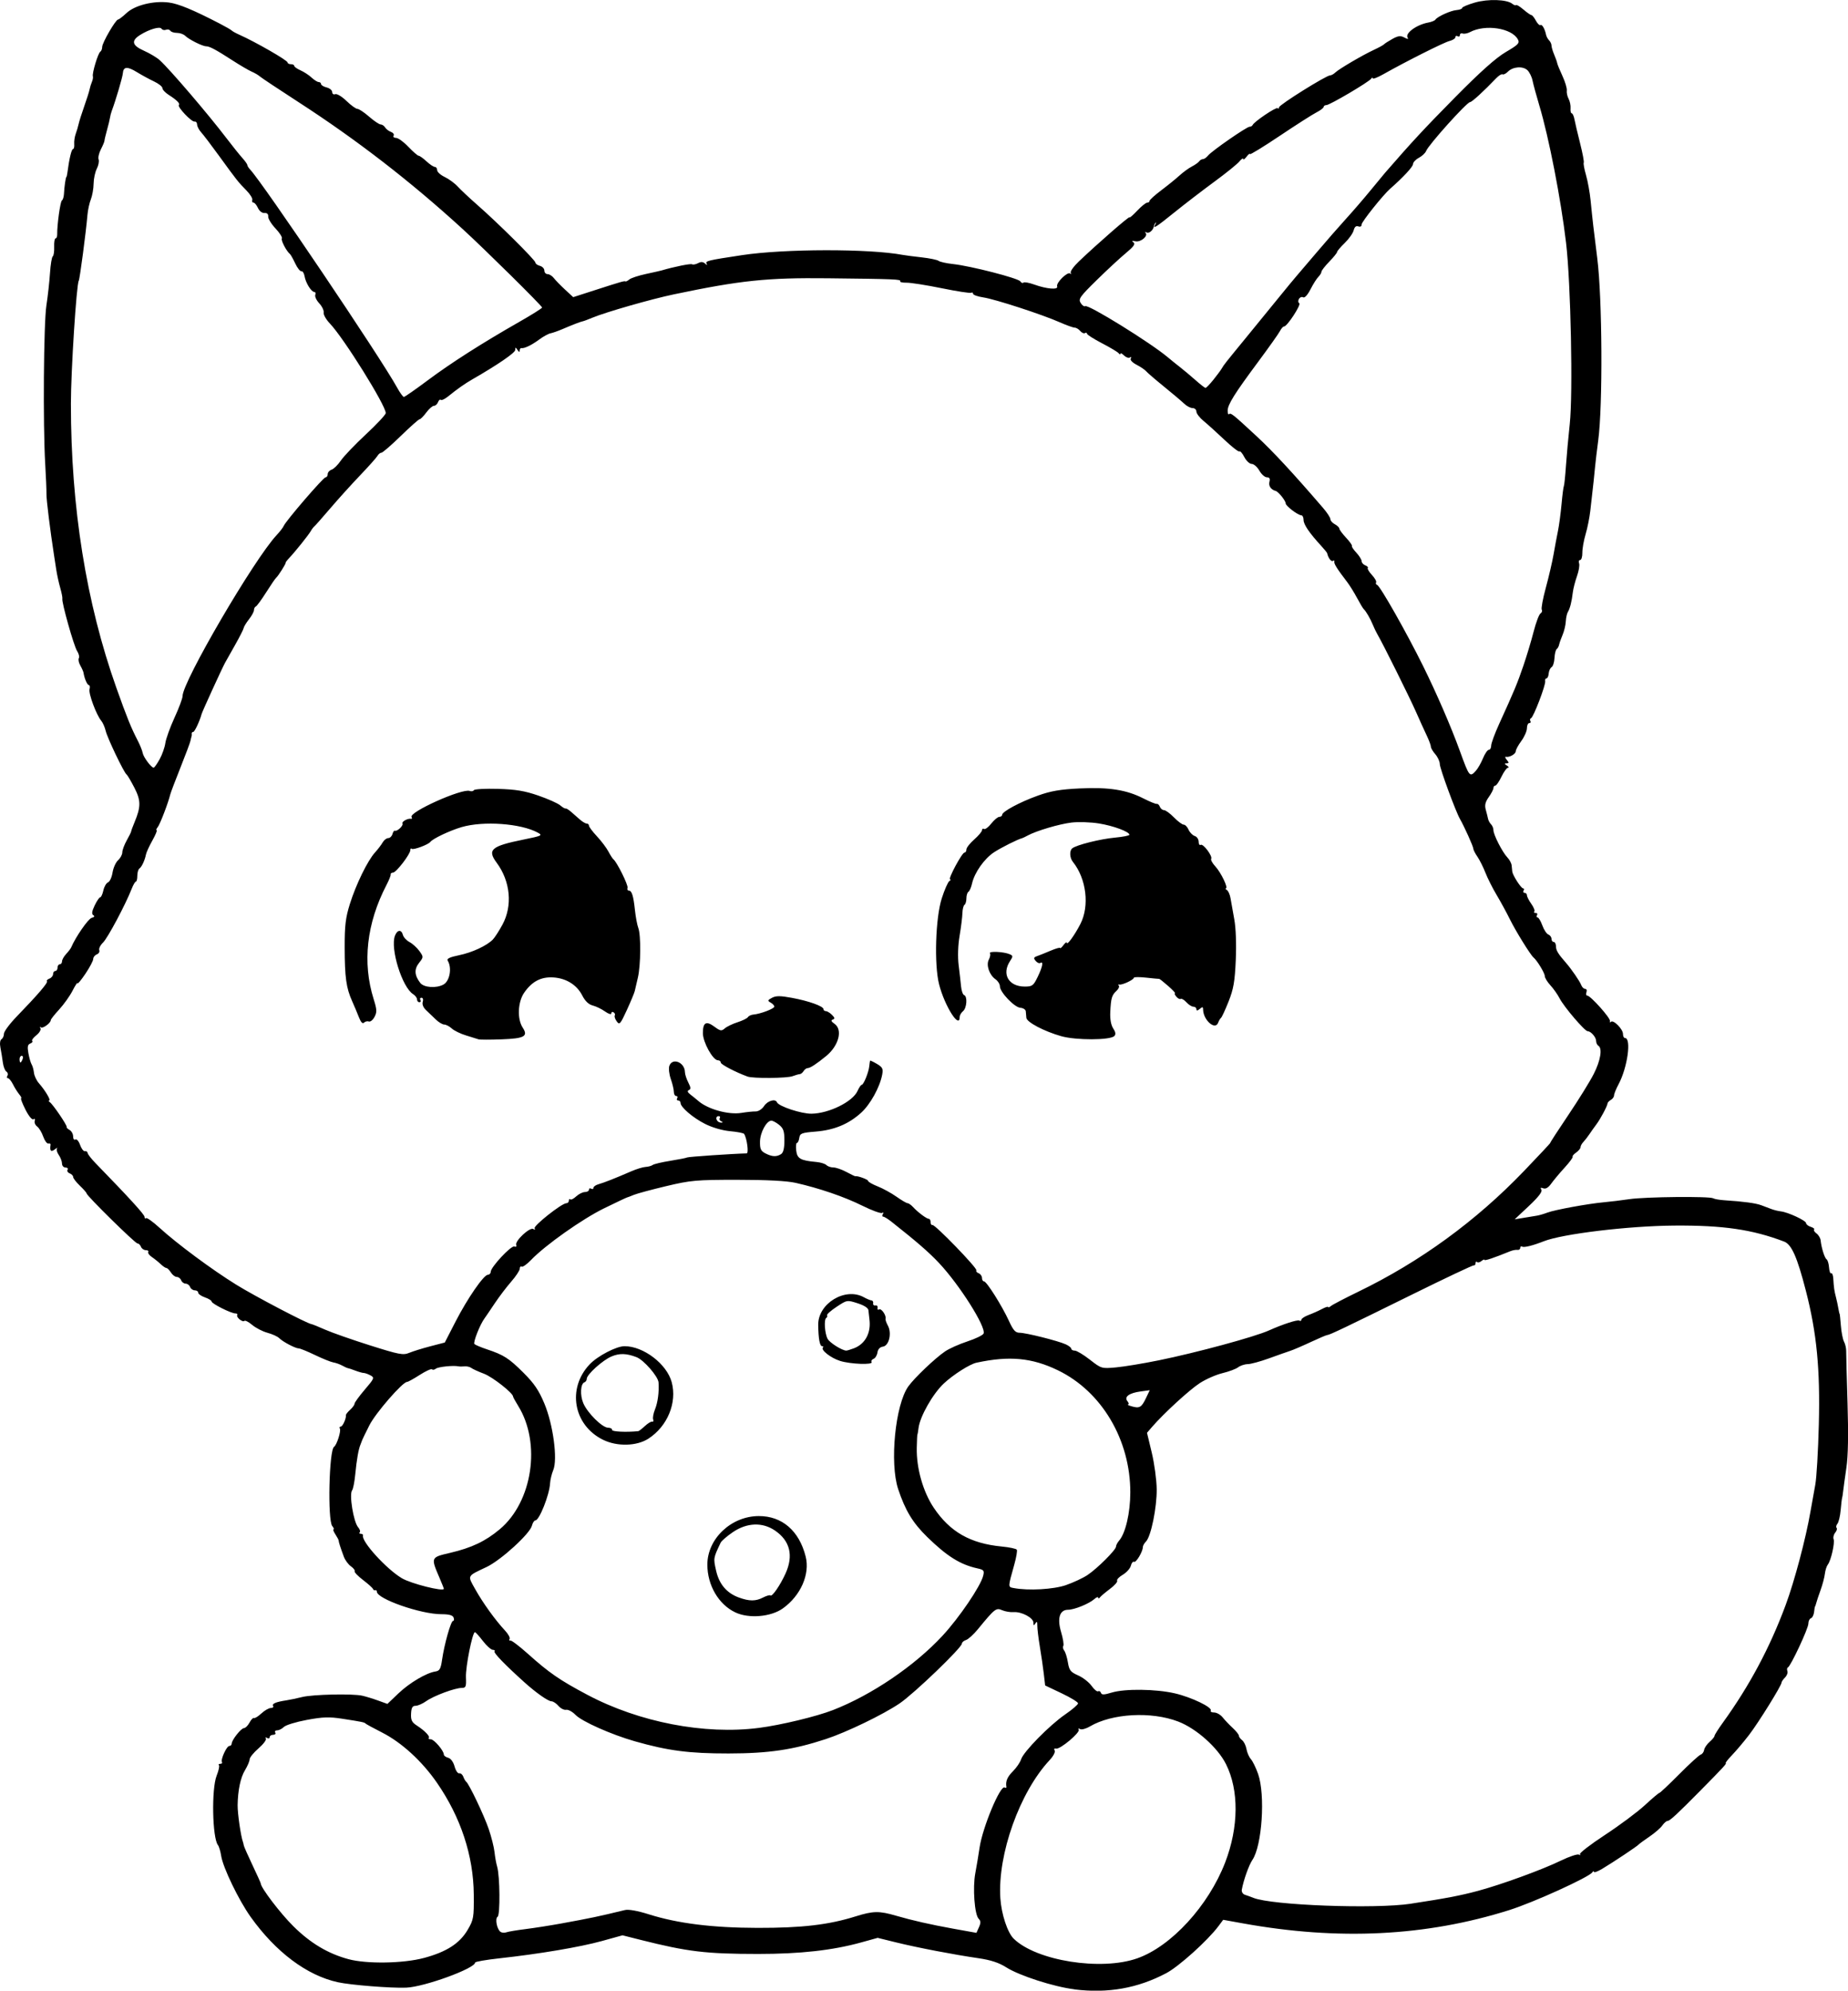 <?xml version="1.0" encoding="UTF-8" standalone="no"?>
<!-- Created with Inkscape (http://www.inkscape.org/) -->

<svg
   width="218.953mm"
   height="235.816mm"
   viewBox="0 0 218.953 235.816"
   version="1.1"
   id="svg5"
   xml:space="preserve"
   xmlns="http://www.w3.org/2000/svg"
   xmlns:svg="http://www.w3.org/2000/svg"><defs
     id="defs2" /><g
     id="layer1"
     transform="translate(39.83,-14.448)"><path
       style="fill:#000000;stroke-width:0.265"
       d="m 87.472,250.105 c -2.442,-0.299 -6.52,-1.612 -8.082,-2.603 -0.877,-0.556 -1.826,-0.867 -3.306,-1.083 -2.945,-0.429 -7.214,-1.249 -9.753,-1.874 l -2.173,-0.535 -1.935,0.536 c -3.41,0.945 -7.236,1.372 -12.265,1.369 -6.156,-0.004 -8.307,-0.261 -13.851,-1.657 l -2.182,-0.55 -2.448,0.678 c -2.583,0.715 -7.427,1.532 -12.172,2.052 -1.564,0.171 -2.844,0.396 -2.844,0.498 0,0.695 -6.02,2.888 -8.163,2.973 -1.791,0.071 -6.576,-0.309 -8.1,-0.643 -3.668,-0.804 -7.351,-3.563 -10.331,-7.738 -1.414,-1.982 -3.279,-5.845 -3.492,-7.233 -0.083,-0.539 -0.255,-1.113 -0.383,-1.277 -0.668,-0.855 -0.777,-6.665 -0.153,-8.223 0.237,-0.592 0.358,-1.15 0.269,-1.239 -0.089,-0.089 -0.016,-0.162 0.162,-0.162 0.178,0 0.268,-0.09 0.2,-0.201 -0.185,-0.299 0.553,-1.916 0.874,-1.916 0.153,0 0.277,-0.124 0.277,-0.275 0,-0.427 1.122,-1.841 1.46,-1.841 0.166,0 0.46,-0.294 0.652,-0.652 0.192,-0.359 0.429,-0.603 0.526,-0.543 0.097,0.06 0.491,-0.182 0.875,-0.538 0.384,-0.356 0.889,-0.647 1.122,-0.647 0.233,0 0.356,-0.11 0.272,-0.246 -0.164,-0.266 0.335,-0.476 1.579,-0.663 0.435,-0.066 1.267,-0.24 1.849,-0.388 1.246,-0.316 6.002,-0.422 7.144,-0.159 0.437,0.101 1.283,0.36 1.882,0.577 l 1.088,0.394 1.293,-1.234 c 1.321,-1.26 3.314,-2.442 4.394,-2.607 0.501,-0.076 0.635,-0.311 0.788,-1.381 0.264,-1.842 1.046,-4.612 1.301,-4.612 0.119,0 0.148,-0.179 0.065,-0.397 -0.107,-0.278 -0.541,-0.397 -1.452,-0.397 -2.444,0 -7.64,-1.817 -7.64,-2.671 0,-0.132 -0.089,-0.21 -0.198,-0.173 -0.109,0.036 -0.225,-0.028 -0.257,-0.142 -0.032,-0.115 -0.561,-0.591 -1.174,-1.059 -0.614,-0.468 -1.063,-0.938 -1,-1.043 0.064,-0.106 -0.136,-0.369 -0.443,-0.584 -0.307,-0.215 -0.683,-0.724 -0.835,-1.13 -0.389,-1.039 -0.625,-1.774 -0.62,-1.929 0.002,-0.073 -0.171,-0.4 -0.386,-0.728 -0.215,-0.327 -0.313,-0.595 -0.219,-0.595 0.094,0 0.026,-0.174 -0.15,-0.387 -0.568,-0.685 -0.383,-8.989 0.21,-9.385 0.327,-0.218 0.859,-1.89 0.689,-2.165 -0.08,-0.129 -0.033,-0.234 0.105,-0.234 0.227,0 0.659,-0.954 0.615,-1.358 -0.01,-0.092 0.215,-0.378 0.501,-0.636 0.285,-0.258 0.519,-0.581 0.519,-0.717 0,-0.136 0.543,-0.883 1.207,-1.661 1.145,-1.34 1.18,-1.428 0.679,-1.696 -0.291,-0.156 -0.648,-0.283 -0.793,-0.283 -0.146,0 -0.6,-0.127 -1.01,-0.283 -0.41,-0.156 -0.804,-0.287 -0.877,-0.291 -0.073,-0.004 -0.37,-0.139 -0.661,-0.299 -0.291,-0.16 -0.767,-0.33 -1.058,-0.377 -0.291,-0.047 -1.266,-0.44 -2.166,-0.873 -0.9,-0.433 -1.769,-0.787 -1.931,-0.787 -0.398,0 -1.877,-0.778 -2.318,-1.218 -0.196,-0.196 -0.821,-0.481 -1.39,-0.634 -0.569,-0.153 -1.38,-0.57 -1.803,-0.926 -0.423,-0.356 -0.842,-0.574 -0.932,-0.484 -0.209,0.209 -1.002,-0.44 -0.846,-0.692 0.065,-0.105 -0.037,-0.191 -0.225,-0.191 -0.502,0 -2.809,-1.157 -2.809,-1.409 0,-0.118 -0.357,-0.34 -0.794,-0.492 -0.437,-0.152 -0.794,-0.402 -0.794,-0.555 0,-0.153 -0.182,-0.278 -0.405,-0.278 -0.223,0 -0.474,-0.179 -0.557,-0.397 -0.084,-0.218 -0.322,-0.397 -0.529,-0.397 -0.207,0 -0.445,-0.179 -0.529,-0.397 -0.084,-0.218 -0.317,-0.397 -0.519,-0.397 -0.201,0 -0.515,-0.238 -0.697,-0.529 -0.182,-0.291 -0.421,-0.529 -0.531,-0.529 -0.111,0 -0.419,-0.208 -0.686,-0.463 -0.267,-0.255 -0.737,-0.634 -1.044,-0.842 -0.307,-0.208 -0.498,-0.476 -0.425,-0.595 0.073,-0.119 -0.056,-0.216 -0.287,-0.216 -0.231,0 -0.489,-0.179 -0.573,-0.397 -0.084,-0.218 -0.271,-0.397 -0.416,-0.397 -0.272,0 -6.03,-5.664 -6.03,-5.931 0,-0.082 -0.357,-0.491 -0.794,-0.908 -0.437,-0.417 -0.794,-0.882 -0.794,-1.032 0,-0.151 -0.186,-0.345 -0.414,-0.433 -0.228,-0.087 -0.34,-0.279 -0.249,-0.425 0.091,-0.147 -0.021,-0.266 -0.248,-0.266 -0.227,0 -0.412,-0.212 -0.412,-0.47 0,-0.259 -0.174,-0.719 -0.388,-1.024 -0.213,-0.304 -0.302,-0.654 -0.198,-0.778 0.104,-0.123 -0.019,-0.065 -0.274,0.13 -0.456,0.349 -0.611,0.17 -0.494,-0.57 0.017,-0.109 -0.102,-0.169 -0.265,-0.132 -0.163,0.036 -0.436,-0.334 -0.607,-0.823 -0.171,-0.489 -0.494,-1.025 -0.719,-1.191 -0.225,-0.166 -0.353,-0.467 -0.285,-0.669 0.072,-0.213 0.005,-0.294 -0.159,-0.193 -0.163,0.101 -0.564,-0.386 -0.949,-1.154 -0.367,-0.731 -0.594,-1.328 -0.505,-1.328 0.089,0 -0.01,-0.208 -0.221,-0.463 -0.211,-0.255 -0.547,-0.79 -0.747,-1.191 -0.2,-0.4 -0.47,-0.728 -0.6,-0.728 -0.13,0 -0.154,-0.132 -0.054,-0.294 0.1,-0.162 0.044,-0.379 -0.124,-0.483 -0.168,-0.104 -0.358,-0.597 -0.422,-1.095 -0.064,-0.498 -0.191,-1.279 -0.282,-1.734 -0.099,-0.493 -0.049,-0.901 0.123,-1.008 0.16,-0.099 0.29,-0.393 0.29,-0.653 0,-0.261 0.685,-1.181 1.521,-2.045 2.502,-2.584 3.73,-4.016 3.576,-4.17 -0.08,-0.08 0.05,-0.221 0.289,-0.312 0.239,-0.092 0.435,-0.333 0.435,-0.535 0,-0.203 0.119,-0.369 0.265,-0.369 0.146,0 0.265,-0.179 0.265,-0.397 0,-0.218 0.119,-0.397 0.265,-0.397 0.146,0 0.265,-0.156 0.265,-0.347 0,-0.191 0.22,-0.583 0.489,-0.872 0.269,-0.289 0.537,-0.639 0.595,-0.777 0.516,-1.224 2.019,-3.395 2.423,-3.501 0.327,-0.086 0.399,-0.198 0.203,-0.319 -0.218,-0.135 -0.174,-0.456 0.159,-1.154 0.254,-0.532 0.549,-0.967 0.656,-0.967 0.107,0 0.275,-0.365 0.373,-0.812 0.098,-0.446 0.346,-0.876 0.552,-0.955 0.205,-0.079 0.447,-0.601 0.536,-1.161 0.089,-0.56 0.386,-1.22 0.66,-1.467 0.274,-0.248 0.497,-0.666 0.497,-0.93 0,-0.264 0.237,-0.901 0.526,-1.416 0.289,-0.515 0.526,-0.995 0.526,-1.068 2.2e-4,-0.072 0.176,-0.551 0.39,-1.063 0.775,-1.856 0.772,-2.593 -0.017,-4.122 -0.405,-0.785 -0.821,-1.487 -0.925,-1.56 -0.31,-0.22 -2.264,-4.303 -2.468,-5.158 -0.104,-0.437 -0.339,-0.972 -0.521,-1.191 -0.586,-0.7 -1.527,-3.226 -1.393,-3.738 0.071,-0.272 0.035,-0.495 -0.08,-0.495 -0.189,0 -0.531,-0.788 -0.631,-1.455 -0.022,-0.146 -0.193,-0.535 -0.381,-0.865 -0.188,-0.33 -0.266,-0.723 -0.174,-0.872 0.092,-0.149 -0.004,-0.533 -0.212,-0.854 -0.38,-0.585 -1.843,-5.776 -1.742,-6.186 0.029,-0.12 -0.083,-0.694 -0.249,-1.276 -0.166,-0.582 -0.376,-1.535 -0.466,-2.117 -0.09,-0.582 -0.21,-1.356 -0.266,-1.72 -0.464,-2.988 -0.914,-6.622 -0.901,-7.276 0.009,-0.437 -0.058,-2.044 -0.148,-3.572 -0.276,-4.66 -0.186,-16.661 0.141,-18.785 0.168,-1.091 0.359,-2.813 0.425,-3.826 0.066,-1.013 0.212,-1.906 0.327,-1.984 0.114,-0.078 0.19,-0.589 0.168,-1.135 -0.022,-0.546 0.052,-0.992 0.164,-0.992 0.112,0 0.199,-0.208 0.194,-0.463 -0.021,-1.124 0.365,-3.908 0.559,-4.031 0.118,-0.075 0.228,-0.433 0.245,-0.797 0.038,-0.802 0.207,-1.984 0.284,-1.984 0.031,0 0.087,-0.238 0.124,-0.529 0.207,-1.601 0.487,-2.778 0.66,-2.778 0.108,0 0.175,-0.268 0.147,-0.595 -0.027,-0.327 0.05,-0.866 0.173,-1.198 0.122,-0.331 0.281,-0.867 0.352,-1.191 0.071,-0.324 0.371,-1.269 0.666,-2.102 0.295,-0.832 0.577,-1.725 0.628,-1.984 0.051,-0.259 0.175,-0.662 0.277,-0.895 0.102,-0.233 0.153,-0.531 0.113,-0.661 -0.108,-0.354 0.612,-2.743 0.876,-2.906 0.126,-0.078 0.228,-0.337 0.228,-0.576 0,-0.486 1.598,-3.238 1.88,-3.238 0.099,0 0.555,-0.35 1.013,-0.777 0.991,-0.926 3.233,-1.477 5.029,-1.236 1.133,0.152 2.867,0.872 5.969,2.477 0.728,0.377 1.382,0.754 1.455,0.838 0.073,0.084 0.489,0.314 0.926,0.509 1.935,0.867 5.689,3.026 5.689,3.271 0,0.115 0.179,0.209 0.397,0.209 0.218,0 0.397,0.09 0.397,0.2 0,0.11 0.335,0.348 0.744,0.529 0.409,0.181 1,0.567 1.312,0.858 0.312,0.291 0.692,0.529 0.843,0.529 0.152,0 0.276,0.106 0.276,0.236 0,0.13 0.298,0.311 0.661,0.402 0.364,0.091 0.661,0.339 0.661,0.55 0,0.215 0.158,0.323 0.36,0.245 0.198,-0.076 0.795,0.285 1.328,0.802 0.532,0.517 1.116,0.94 1.297,0.94 0.181,0 0.804,0.414 1.384,0.921 0.58,0.507 1.198,0.923 1.373,0.926 0.175,0.003 0.413,0.163 0.529,0.356 0.116,0.193 0.427,0.43 0.691,0.527 0.264,0.097 0.406,0.297 0.315,0.443 -0.091,0.147 0.039,0.266 0.289,0.266 0.249,0 0.906,0.476 1.46,1.058 0.554,0.582 1.102,1.058 1.219,1.058 0.116,0 0.533,0.298 0.925,0.661 0.392,0.364 0.838,0.661 0.989,0.661 0.152,0 0.276,0.173 0.276,0.384 0,0.211 0.404,0.576 0.897,0.81 0.493,0.234 1.189,0.746 1.546,1.137 0.357,0.391 1.398,1.366 2.312,2.167 2.435,2.13 6.887,6.549 6.887,6.835 0,0.136 0.238,0.309 0.529,0.385 0.291,0.076 0.529,0.328 0.529,0.56 0,0.232 0.172,0.422 0.382,0.422 0.21,0 0.542,0.208 0.737,0.463 0.195,0.255 0.792,0.869 1.327,1.364 l 0.972,0.901 2.723,-0.878 c 3.042,-0.98 3.352,-1.068 3.479,-0.984 0.049,0.032 0.256,-0.077 0.46,-0.243 0.204,-0.166 1.086,-0.455 1.959,-0.642 0.873,-0.187 1.707,-0.375 1.852,-0.418 1.474,-0.437 3.443,-0.834 3.613,-0.729 0.117,0.072 0.435,0.012 0.707,-0.133 0.346,-0.185 0.597,-0.169 0.838,0.054 0.226,0.209 0.286,0.215 0.175,0.017 -0.186,-0.332 0.102,-0.402 4.192,-1.021 5.039,-0.763 15.068,-0.778 19.05,-0.029 0.291,0.055 1.303,0.186 2.249,0.292 0.946,0.106 1.844,0.292 1.995,0.414 0.151,0.122 0.925,0.292 1.72,0.379 2.103,0.229 7.737,1.679 7.966,2.051 0.108,0.175 0.273,0.241 0.367,0.147 0.094,-0.094 0.666,0.008 1.271,0.226 1.494,0.538 2.888,0.651 2.723,0.219 -0.159,-0.415 1.245,-1.794 1.548,-1.52 0.122,0.111 0.15,0.075 0.062,-0.08 -0.088,-0.155 0.339,-0.759 0.95,-1.342 2.187,-2.088 6.005,-5.416 6.005,-5.234 0,0.102 0.409,-0.248 0.908,-0.777 0.5,-0.53 1.035,-0.963 1.191,-0.963 0.155,0 0.282,-0.095 0.282,-0.21 0,-0.116 0.625,-0.681 1.389,-1.256 0.764,-0.575 1.74,-1.366 2.168,-1.757 0.429,-0.391 1.083,-0.868 1.455,-1.059 0.372,-0.191 0.761,-0.467 0.865,-0.612 0.104,-0.146 0.307,-0.265 0.452,-0.265 0.145,0 0.417,-0.19 0.605,-0.422 0.447,-0.551 4.576,-3.414 4.924,-3.414 0.148,0 0.308,-0.091 0.357,-0.203 0.173,-0.397 2.792,-2.164 2.96,-1.996 0.094,0.094 0.171,0.047 0.171,-0.104 0,-0.287 5.591,-3.782 6.05,-3.782 0.144,0 0.419,-0.151 0.612,-0.336 0.448,-0.43 3.208,-2.05 4.583,-2.69 0.582,-0.271 1.118,-0.564 1.191,-0.652 0.073,-0.088 0.517,-0.373 0.987,-0.634 0.685,-0.381 0.967,-0.415 1.421,-0.172 0.4,0.214 0.513,0.217 0.385,0.01 -0.32,-0.518 1.075,-1.533 2.45,-1.782 0.384,-0.07 0.761,-0.222 0.837,-0.338 0.24,-0.368 1.813,-1.081 2.51,-1.139 0.369,-0.031 0.67,-0.145 0.67,-0.255 0,-0.11 0.675,-0.396 1.499,-0.635 1.559,-0.453 3.808,-0.38 4.44,0.145 0.18,0.149 0.381,0.218 0.446,0.152 0.066,-0.066 0.46,0.174 0.877,0.531 0.417,0.358 0.838,0.651 0.936,0.651 0.098,0 0.336,0.294 0.528,0.652 0.192,0.359 0.438,0.598 0.546,0.531 0.195,-0.12 0.527,0.458 0.671,1.167 0.041,0.201 0.201,0.493 0.357,0.648 0.156,0.156 0.283,0.43 0.283,0.61 0,0.18 0.142,0.662 0.316,1.072 0.174,0.41 0.335,0.864 0.357,1.009 0.022,0.146 0.304,0.833 0.625,1.528 0.321,0.695 0.553,1.469 0.515,1.72 -0.038,0.251 0.058,0.694 0.213,0.985 0.155,0.291 0.259,0.797 0.231,1.124 -0.029,0.327 0.034,0.595 0.139,0.595 0.105,0 0.252,0.327 0.327,0.728 0.075,0.4 0.376,1.678 0.67,2.839 0.293,1.161 0.486,2.188 0.428,2.282 -0.058,0.094 0.062,0.751 0.267,1.461 0.205,0.709 0.45,2.063 0.545,3.009 0.254,2.548 0.336,3.256 0.789,6.849 0.6,4.761 0.666,17.443 0.113,21.593 -0.155,1.164 -0.325,2.593 -0.378,3.175 -0.09,1 -0.162,1.667 -0.56,5.159 -0.091,0.8 -0.342,2.051 -0.559,2.778 -0.216,0.728 -0.388,1.71 -0.382,2.183 0.006,0.473 -0.112,0.86 -0.263,0.86 -0.151,0 -0.206,0.176 -0.124,0.392 0.083,0.216 -0.03,0.9 -0.25,1.521 -0.221,0.621 -0.442,1.486 -0.493,1.923 -0.126,1.08 -0.338,1.921 -0.584,2.316 -0.113,0.181 -0.224,0.687 -0.247,1.123 -0.023,0.437 -0.193,1.151 -0.379,1.587 -0.186,0.437 -0.371,0.96 -0.412,1.164 -0.041,0.204 -0.171,0.442 -0.29,0.529 -0.119,0.087 -0.235,0.562 -0.259,1.055 -0.024,0.493 -0.178,0.98 -0.344,1.082 -0.166,0.102 -0.32,0.443 -0.344,0.758 -0.024,0.314 -0.142,0.572 -0.263,0.572 -0.121,0 -0.189,0.149 -0.152,0.331 0.088,0.424 -1.383,4.271 -1.678,4.388 -0.123,0.049 -0.155,0.198 -0.073,0.331 0.082,0.133 0.024,0.242 -0.131,0.242 -0.154,0 -0.28,0.275 -0.28,0.61 0,0.336 -0.298,1.014 -0.661,1.507 -0.364,0.493 -0.661,1.039 -0.661,1.214 0,0.333 -0.754,0.763 -1.169,0.665 -0.134,-0.031 -0.089,0.128 0.099,0.355 0.281,0.339 0.277,0.413 -0.021,0.416 -0.285,0.003 -0.278,0.059 0.034,0.261 0.218,0.141 0.278,0.26 0.132,0.264 -0.146,0.004 -0.492,0.482 -0.77,1.062 -0.278,0.58 -0.606,1.055 -0.728,1.055 -0.122,0 -0.222,0.13 -0.222,0.29 0,0.159 -0.25,0.641 -0.555,1.069 -0.412,0.579 -0.504,0.964 -0.355,1.496 0.11,0.394 0.232,0.881 0.272,1.082 0.04,0.201 0.2,0.493 0.355,0.648 0.156,0.156 0.283,0.467 0.282,0.693 -0.001,0.537 1.064,2.618 1.654,3.234 0.255,0.266 0.481,0.691 0.503,0.946 0.022,0.255 0.056,0.582 0.074,0.728 0.058,0.454 1.046,1.984 1.281,1.984 0.123,0 0.15,0.119 0.06,0.265 -0.09,0.146 -0.037,0.265 0.117,0.265 0.154,0 0.28,0.13 0.28,0.29 0,0.159 0.235,0.619 0.521,1.022 0.287,0.403 0.445,0.808 0.353,0.901 -0.093,0.093 -0.023,0.169 0.156,0.169 0.178,0 0.251,0.119 0.161,0.265 -0.09,0.146 -0.061,0.265 0.064,0.265 0.125,0 0.381,0.424 0.568,0.943 0.188,0.519 0.509,1.008 0.715,1.087 0.205,0.079 0.373,0.309 0.373,0.512 0,0.203 0.119,0.369 0.265,0.369 0.146,0 0.265,0.237 0.265,0.526 0,0.466 0.258,0.889 1.191,1.951 0.624,0.71 1.64,2.189 1.797,2.616 0.094,0.255 0.306,0.463 0.472,0.463 0.166,0 0.233,0.179 0.149,0.397 -0.084,0.218 -0.042,0.397 0.093,0.397 0.388,0 2.79,2.689 2.692,3.015 -0.049,0.161 0.002,0.202 0.113,0.092 0.287,-0.287 1.431,0.862 1.431,1.438 0,0.266 0.106,0.483 0.235,0.483 0.786,0 0.302,3.498 -0.758,5.476 -0.294,0.549 -0.535,1.143 -0.535,1.32 0,0.177 -0.17,0.417 -0.378,0.533 -0.208,0.116 -0.384,0.302 -0.392,0.413 -0.02,0.305 -0.838,1.842 -1.318,2.48 -0.234,0.311 -0.604,0.831 -0.822,1.157 -0.218,0.326 -0.546,0.748 -0.728,0.938 -0.182,0.19 -0.331,0.466 -0.331,0.614 0,0.148 -0.237,0.435 -0.527,0.638 -0.29,0.203 -0.473,0.424 -0.407,0.49 0.066,0.066 -0.363,0.649 -0.954,1.295 -0.591,0.646 -1.305,1.499 -1.587,1.895 -0.34,0.478 -0.657,0.664 -0.943,0.554 -0.304,-0.117 -0.369,-0.066 -0.222,0.172 0.139,0.225 -0.353,0.864 -1.478,1.92 l -1.687,1.582 1.058,-0.174 c 0.582,-0.096 1.296,-0.214 1.587,-0.262 0.291,-0.049 0.841,-0.21 1.223,-0.358 0.839,-0.327 4.886,-1.067 6.715,-1.229 0.728,-0.064 2.086,-0.23 3.018,-0.368 1.879,-0.279 9.51,-0.355 9.924,-0.099 0.145,0.089 0.745,0.194 1.333,0.232 2.265,0.147 3.686,0.339 4.35,0.585 0.379,0.141 0.928,0.347 1.219,0.459 0.291,0.112 0.793,0.234 1.115,0.273 0.869,0.104 2.986,1.092 2.986,1.393 0,0.144 0.247,0.34 0.549,0.436 0.302,0.096 0.482,0.241 0.401,0.322 -0.082,0.082 0.047,0.291 0.286,0.466 0.239,0.175 0.458,0.544 0.487,0.82 0.094,0.894 0.469,2.086 0.706,2.242 0.127,0.084 0.257,0.519 0.29,0.966 0.033,0.448 0.148,0.759 0.258,0.692 0.109,-0.067 0.219,0.212 0.244,0.621 0.066,1.08 0.12,1.459 0.314,2.198 0.095,0.364 0.223,0.959 0.284,1.323 0.061,0.364 0.129,0.661 0.152,0.661 0.022,0 0.09,0.631 0.15,1.403 0.06,0.772 0.229,1.626 0.375,1.898 0.146,0.272 0.26,0.772 0.254,1.11 -0.006,0.338 0.066,3.115 0.16,6.171 0.116,3.747 0.07,6.245 -0.14,7.673 -0.171,1.164 -0.343,2.414 -0.382,2.778 -0.039,0.364 -0.095,0.721 -0.125,0.794 -0.03,0.073 -0.105,0.712 -0.168,1.421 -0.063,0.709 -0.235,1.434 -0.382,1.612 -0.147,0.178 -0.192,0.398 -0.1,0.49 0.092,0.092 0.018,0.348 -0.164,0.568 -0.183,0.22 -0.268,0.566 -0.19,0.769 0.167,0.435 -0.31,2.534 -0.685,3.014 -0.144,0.184 -0.301,0.677 -0.35,1.096 -0.049,0.419 -0.277,1.281 -0.507,1.915 -0.23,0.634 -0.463,1.331 -0.517,1.55 -0.054,0.218 -0.118,0.397 -0.141,0.397 -0.023,0 -0.074,0.292 -0.112,0.648 -0.038,0.356 -0.207,0.694 -0.375,0.75 -0.168,0.056 -0.305,0.346 -0.305,0.645 0,0.567 -2.092,5.04 -2.425,5.185 -0.105,0.046 -0.132,0.239 -0.059,0.429 0.073,0.19 -0.053,0.531 -0.279,0.758 -0.227,0.227 -0.412,0.497 -0.412,0.601 0,0.349 -2.718,4.728 -3.847,6.199 -0.615,0.8 -1.518,1.872 -2.008,2.381 -0.49,0.509 -0.831,0.944 -0.759,0.966 0.138,0.042 -0.27,0.484 -2.975,3.225 -2.779,2.815 -3.643,3.615 -3.906,3.615 -0.139,0 -0.424,0.246 -0.635,0.546 -0.21,0.3 -0.897,0.895 -1.526,1.322 -0.629,0.427 -1.204,0.848 -1.277,0.935 -0.168,0.201 -2.992,2.083 -4.299,2.865 -0.546,0.326 -0.994,0.495 -0.996,0.374 -0.002,-0.121 -0.091,-0.096 -0.198,0.057 -0.415,0.591 -6.962,3.564 -9.852,4.474 -9.865,3.105 -20.207,3.618 -31.557,1.565 l -2.321,-0.42 -0.564,0.756 c -1.261,1.691 -4.684,4.774 -6.175,5.562 -3.39,1.792 -6.901,2.414 -10.874,1.928 z m 7.439,-3.669 c 4.026,-1.415 8.443,-6.232 10.419,-11.361 1.61,-4.179 1.646,-8.558 0.098,-11.644 -0.989,-1.971 -3.516,-4.224 -5.661,-5.046 -3.193,-1.224 -7.846,-0.967 -10.467,0.58 -0.469,0.277 -0.995,0.416 -1.167,0.309 -0.178,-0.11 -0.245,-0.082 -0.154,0.066 0.207,0.335 -2.205,2.36 -2.681,2.251 -0.216,-0.05 -0.285,0.04 -0.173,0.222 0.106,0.171 -0.155,0.672 -0.594,1.142 -3.544,3.789 -6.175,11.157 -5.839,16.35 0.123,1.897 0.847,4.09 1.589,4.81 2.698,2.618 10.338,3.83 14.631,2.321 z m -84.498,-0.048 c 2.673,-0.721 4.218,-1.717 5.165,-3.327 0.707,-1.204 0.749,-1.445 0.726,-4.188 -0.039,-4.6 -1.542,-9.155 -4.369,-13.245 -1.766,-2.554 -4.174,-4.758 -6.489,-5.938 -0.999,-0.509 -1.877,-0.986 -1.949,-1.058 -0.163,-0.163 -0.358,-0.204 -2.743,-0.575 -1.573,-0.245 -2.319,-0.221 -4.226,0.133 -1.274,0.236 -2.498,0.611 -2.719,0.833 -0.222,0.222 -0.58,0.403 -0.797,0.403 -0.216,0 -0.32,0.119 -0.23,0.265 0.09,0.146 -0.022,0.265 -0.249,0.265 -0.227,0 -0.412,0.126 -0.412,0.28 0,0.154 -0.137,0.195 -0.305,0.091 -0.172,-0.106 -0.234,-0.074 -0.142,0.075 0.09,0.145 -0.306,0.67 -0.879,1.165 -0.573,0.496 -1.045,1.08 -1.049,1.298 -0.004,0.218 -0.254,0.802 -0.556,1.297 -0.521,0.855 -0.841,2.379 -0.865,4.127 -0.014,0.983 0.382,3.712 0.633,4.366 0.028,0.073 0.071,0.251 0.095,0.397 0.024,0.146 0.487,1.196 1.028,2.334 0.541,1.138 0.984,2.118 0.984,2.178 0,0.497 2.305,3.525 3.854,5.062 2.019,2.004 4.113,3.256 6.537,3.909 2.166,0.583 6.516,0.512 8.961,-0.148 z m 12.001,-3.415 c 1.019,-0.126 2.924,-0.424 4.233,-0.663 3.578,-0.653 4.423,-0.831 7.569,-1.596 0.427,-0.104 1.5,0.088 2.816,0.504 3.438,1.086 7.55,1.599 12.899,1.609 5.257,0.01 8.413,-0.36 11.611,-1.361 2.086,-0.653 2.787,-0.665 4.793,-0.08 1.897,0.553 4.159,1.066 6.747,1.531 l 2.778,0.499 0.299,-0.668 c 0.23,-0.514 0.221,-0.746 -0.038,-1.005 -0.484,-0.484 -0.72,-3.675 -0.397,-5.382 0.151,-0.8 0.38,-2.17 0.508,-3.043 0.353,-2.398 2.458,-7.44 2.973,-7.121 0.133,0.082 0.224,0.051 0.203,-0.069 -0.115,-0.662 0.104,-1.183 0.783,-1.862 0.417,-0.417 0.849,-1.051 0.961,-1.409 0.279,-0.896 3.38,-4.05 5.226,-5.316 0.837,-0.574 1.521,-1.164 1.521,-1.311 0,-0.147 -0.877,-0.684 -1.949,-1.193 l -1.949,-0.925 -0.16,-1.377 c -0.088,-0.757 -0.299,-2.21 -0.47,-3.229 -0.17,-1.019 -0.304,-2.138 -0.298,-2.488 0.008,-0.471 -0.05,-0.539 -0.224,-0.265 -0.19,0.3 -0.236,0.284 -0.239,-0.085 -0.005,-0.573 -1.404,-1.317 -2.34,-1.244 -0.389,0.03 -1.004,-0.073 -1.368,-0.229 -0.719,-0.308 -0.861,-0.197 -2.888,2.275 -0.497,0.606 -1.122,1.171 -1.389,1.256 -0.267,0.085 -0.485,0.273 -0.485,0.418 0,0.486 -5.667,5.931 -7.383,7.094 -1.971,1.335 -6.284,3.418 -8.756,4.229 -3.862,1.266 -6.766,1.695 -11.509,1.7 -4.657,0.005 -7.175,-0.323 -11.113,-1.446 -2.773,-0.791 -6.263,-2.344 -7.017,-3.123 -0.367,-0.379 -0.867,-0.651 -1.112,-0.604 -0.245,0.047 -0.656,-0.16 -0.913,-0.46 -0.257,-0.3 -0.628,-0.546 -0.823,-0.546 -0.392,0 -1.814,-0.997 -3.197,-2.24 -2.311,-2.078 -3.707,-3.523 -3.554,-3.676 0.093,-0.093 -7e-5,-0.174 -0.206,-0.181 -0.206,-0.007 -0.732,-0.477 -1.169,-1.046 -0.437,-0.569 -0.861,-1.039 -0.944,-1.046 -0.295,-0.024 -1.122,4.113 -1.069,5.346 0.048,1.113 -0.008,1.257 -0.494,1.257 -0.812,0 -3.321,0.933 -4.209,1.566 -0.426,0.303 -0.994,0.552 -1.262,0.552 -0.373,7.9e-4 -0.5,0.221 -0.536,0.932 -0.038,0.746 0.092,1.022 0.657,1.388 0.971,0.63 1.626,1.308 1.441,1.493 -0.085,0.085 0.022,0.154 0.237,0.154 0.392,0 1.549,1.352 1.549,1.811 0,0.134 0.231,0.305 0.514,0.379 0.305,0.08 0.612,0.495 0.756,1.023 0.133,0.489 0.381,0.858 0.552,0.82 0.171,-0.038 0.387,0.141 0.482,0.397 0.095,0.256 0.25,0.525 0.345,0.598 0.344,0.263 2.112,3.976 2.67,5.607 0.314,0.918 0.622,2.145 0.685,2.727 0.063,0.582 0.202,1.356 0.311,1.72 0.33,1.109 0.373,5.745 0.056,5.941 -0.334,0.206 -0.079,1.504 0.352,1.795 0.159,0.108 0.469,0.129 0.687,0.047 0.218,-0.082 1.23,-0.251 2.249,-0.377 z m 104.927,-3.013 c 4.131,-0.628 5.821,-0.951 7.918,-1.511 2.761,-0.738 7.634,-2.514 9.833,-3.584 1.014,-0.493 1.984,-0.816 2.157,-0.717 0.172,0.099 0.224,0.081 0.115,-0.039 -0.109,-0.12 1.222,-1.15 2.958,-2.288 1.736,-1.138 3.865,-2.725 4.732,-3.527 0.867,-0.802 1.643,-1.459 1.725,-1.459 0.082,0 1.138,-0.995 2.346,-2.211 1.208,-1.216 2.352,-2.26 2.542,-2.32 0.19,-0.06 0.375,-0.311 0.411,-0.557 0.036,-0.246 0.327,-0.675 0.647,-0.952 0.32,-0.277 0.581,-0.595 0.581,-0.706 0,-0.111 0.44,-0.811 0.979,-1.556 3.168,-4.384 5.588,-8.915 7.455,-13.959 1.051,-2.84 2.395,-7.904 2.938,-11.075 0.162,-0.946 0.419,-2.375 0.57,-3.175 0.152,-0.8 0.34,-4.015 0.419,-7.144 0.166,-6.558 -0.248,-10.827 -1.535,-15.825 -1.029,-3.996 -1.691,-5.491 -2.58,-5.829 -3.782,-1.435 -7.227,-1.936 -13.008,-1.894 -5.44,0.04 -13.243,0.979 -15.478,1.863 -1.272,0.503 -2.327,0.765 -2.544,0.631 -0.129,-0.08 -0.234,-0.013 -0.234,0.147 0,0.16 -0.149,0.268 -0.331,0.238 -0.182,-0.029 -0.569,0.044 -0.86,0.163 -1.925,0.785 -3.043,1.161 -3.043,1.022 0,-0.088 -0.16,-0.028 -0.355,0.134 -0.195,0.162 -0.433,0.216 -0.529,0.121 -0.096,-0.096 -0.174,-0.035 -0.174,0.135 0,0.17 -0.089,0.284 -0.198,0.254 -0.109,-0.03 -3.354,1.503 -7.21,3.406 -7.919,3.908 -9.893,4.851 -10.157,4.851 -0.101,0 -0.983,0.374 -1.959,0.831 -0.976,0.457 -2.073,0.927 -2.436,1.045 -0.364,0.118 -1.495,0.518 -2.514,0.888 -1.019,0.37 -2.15,0.678 -2.514,0.683 -0.364,0.005 -0.88,0.175 -1.146,0.377 -0.267,0.202 -1.1,0.513 -1.852,0.692 -0.752,0.179 -1.963,0.711 -2.69,1.183 -1.235,0.801 -4.282,3.597 -5.651,5.185 l -0.601,0.697 0.563,2.346 c 0.31,1.29 0.574,3.239 0.586,4.33 0.025,2.176 -0.677,5.61 -1.269,6.202 -0.206,0.206 -0.375,0.508 -0.375,0.672 0,0.529 -0.81,1.879 -1.041,1.736 -0.124,-0.076 -0.292,0.129 -0.375,0.457 -0.082,0.328 -0.514,0.811 -0.959,1.074 -0.445,0.263 -0.745,0.581 -0.667,0.708 0.078,0.126 -0.307,0.564 -0.855,0.973 -0.548,0.409 -1.085,0.863 -1.192,1.009 -0.107,0.146 -0.196,0.158 -0.198,0.027 -0.002,-0.132 -0.212,-0.054 -0.467,0.172 -0.615,0.547 -2.366,1.258 -3.096,1.258 -1.003,0 -1.319,1.002 -0.833,2.637 0.228,0.768 0.347,1.507 0.264,1.641 -0.083,0.134 -0.035,0.387 0.107,0.563 0.142,0.176 0.338,0.805 0.435,1.4 0.154,0.936 0.317,1.142 1.214,1.538 0.57,0.251 1.286,0.808 1.592,1.238 0.306,0.429 0.656,0.719 0.778,0.643 0.122,-0.075 0.27,0.008 0.329,0.185 0.083,0.25 0.369,0.243 1.279,-0.034 1.564,-0.475 5.24,-0.429 7.496,0.096 1.952,0.454 4.467,1.664 4.235,2.038 -0.077,0.125 0.106,0.227 0.407,0.227 0.301,0 0.755,0.261 1.008,0.58 0.253,0.319 0.788,0.881 1.188,1.25 0.4,0.368 0.728,0.779 0.728,0.912 0,0.133 0.173,0.375 0.386,0.536 0.212,0.162 0.445,0.636 0.518,1.054 0.073,0.418 0.307,0.954 0.521,1.191 0.214,0.237 0.599,1.026 0.854,1.753 0.871,2.479 0.473,8.501 -0.674,10.186 -0.414,0.609 -1.045,2.379 -1.253,3.514 -0.049,0.27 0.111,0.535 0.376,0.619 0.254,0.081 0.701,0.244 0.992,0.361 2.201,0.886 14.425,1.34 18.673,0.694 z M 50.087,219.138 c 2.615,-0.339 6.821,-1.352 8.779,-2.115 4.587,-1.787 9.672,-5.238 12.978,-8.808 1.979,-2.137 4.5,-5.851 4.811,-7.087 0.157,-0.626 0.086,-0.72 -0.676,-0.887 -2.038,-0.448 -3.607,-1.429 -5.958,-3.725 -1.699,-1.66 -2.595,-3.136 -3.435,-5.665 -1.027,-3.09 -0.346,-9.995 1.201,-12.166 0.718,-1.008 3.169,-3.342 4.36,-4.151 0.49,-0.333 1.687,-0.867 2.659,-1.186 0.972,-0.319 1.828,-0.738 1.902,-0.931 0.3,-0.782 -2.848,-5.76 -5.278,-8.347 -1.21,-1.287 -2.601,-2.495 -5.647,-4.903 -0.414,-0.327 -0.853,-0.595 -0.976,-0.595 -0.123,0 -0.138,-0.137 -0.034,-0.305 0.11,-0.178 0.073,-0.234 -0.089,-0.134 -0.153,0.094 -1.213,-0.293 -2.356,-0.86 -2.134,-1.059 -5.098,-2.074 -7.899,-2.704 -1.042,-0.234 -3.406,-0.357 -6.879,-0.359 -4.895,-0.002 -5.528,0.054 -8.444,0.748 -1.734,0.412 -3.46,0.878 -3.836,1.035 -0.376,0.157 -0.744,0.297 -0.817,0.311 -0.073,0.014 -1.289,0.59 -2.702,1.28 -2.584,1.261 -6.974,4.363 -8.651,6.112 -0.496,0.517 -1.002,0.879 -1.124,0.803 -0.122,-0.076 -0.223,0.031 -0.223,0.238 0,0.206 -0.457,0.898 -1.015,1.537 -0.558,0.639 -1.451,1.817 -1.983,2.617 -0.533,0.8 -1.058,1.574 -1.168,1.72 -0.541,0.718 -1.394,2.878 -1.207,3.055 0.117,0.11 0.788,0.393 1.491,0.627 1.994,0.666 2.593,1.051 4.333,2.785 1.256,1.252 1.814,2.078 2.468,3.647 1.04,2.498 1.585,6.597 1.047,7.877 -0.184,0.437 -0.354,1.151 -0.379,1.587 -0.077,1.353 -1.275,4.366 -1.736,4.366 -0.139,0 -0.323,0.281 -0.41,0.624 -0.241,0.96 -3.673,4.09 -5.366,4.894 -2.369,1.125 -2.286,0.962 -1.349,2.641 0.898,1.609 2.394,3.685 3.524,4.89 0.385,0.41 0.63,0.86 0.544,0.999 -0.086,0.139 -0.048,0.22 0.085,0.18 0.133,-0.04 1.064,0.665 2.07,1.566 2.531,2.268 3.769,3.122 7.053,4.865 6.137,3.257 13.906,4.756 20.332,3.923 z m -2.802,-13.686 c -1.977,-0.939 -3.307,-3.214 -3.307,-5.657 0,-3.068 2.825,-5.739 6.085,-5.752 2.765,-0.011 4.793,1.738 5.564,4.798 0.526,2.089 -0.591,4.627 -2.699,6.137 -1.42,1.017 -4.037,1.237 -5.642,0.474 z m 3.287,-1.758 c 0.411,-0.212 0.809,-0.325 0.884,-0.249 0.191,0.191 1.159,-1.216 1.781,-2.586 0.97,-2.138 0.541,-3.885 -1.253,-5.105 -1.482,-1.007 -3.318,-0.937 -4.979,0.191 -0.697,0.473 -1.351,1.038 -1.454,1.257 -0.872,1.843 -0.869,1.825 -0.539,3.298 0.362,1.616 1.257,2.669 2.717,3.199 1.229,0.445 1.977,0.444 2.844,-0.004 z m -18.969,-18.694 c -3.503,-1.734 -4.267,-6.087 -1.568,-8.931 0.941,-0.992 3.152,-2.144 4.123,-2.148 2.242,-0.009 5.014,2.102 5.596,4.263 0.654,2.427 -0.499,5.224 -2.756,6.687 -1.392,0.902 -3.719,0.958 -5.394,0.129 z m 4.189,-1.013 c 0.082,-0.008 0.437,-0.283 0.789,-0.61 0.352,-0.327 0.743,-0.562 0.868,-0.521 0.126,0.041 0.173,-0.078 0.106,-0.265 -0.068,-0.186 0.03,-0.715 0.216,-1.175 0.336,-0.829 0.498,-2.052 0.424,-3.198 -0.046,-0.713 -1.755,-2.674 -2.615,-3.001 -1.196,-0.455 -2.004,-0.478 -2.949,-0.084 -1.05,0.437 -2.941,2.144 -2.941,2.653 0,0.177 -0.122,0.362 -0.27,0.411 -0.468,0.156 -0.548,1.499 -0.147,2.46 0.486,1.164 2.253,2.918 2.94,2.918 0.286,0 0.5,0.119 0.476,0.265 -0.035,0.208 1.693,0.29 3.103,0.147 z m 23.902,-8.327 c -1.09,-0.341 -2.312,-1.299 -2.024,-1.587 0.085,-0.085 0.041,-0.154 -0.097,-0.154 -0.276,0 -0.437,-0.881 -0.461,-2.516 -0.037,-2.537 3.199,-4.504 5.402,-3.284 0.355,0.197 0.764,0.367 0.91,0.379 0.146,0.012 0.235,0.165 0.198,0.34 -0.036,0.175 0.083,0.289 0.265,0.253 0.182,-0.036 0.298,0.091 0.258,0.284 -0.04,0.193 0.043,0.279 0.185,0.191 0.262,-0.162 0.87,0.719 0.761,1.101 -0.033,0.115 0.09,0.479 0.272,0.808 0.492,0.887 0.144,2.392 -0.577,2.495 -0.361,0.051 -0.6,0.304 -0.655,0.693 -0.048,0.336 -0.255,0.676 -0.462,0.755 -0.206,0.079 -0.309,0.25 -0.228,0.381 0.218,0.353 -2.5,0.253 -3.748,-0.138 z m 1.641,-1.487 c 1.346,-0.512 2.052,-1.823 1.845,-3.429 -0.047,-0.364 -0.1,-0.852 -0.119,-1.086 -0.021,-0.261 -0.515,-0.578 -1.283,-0.823 -1.243,-0.397 -1.255,-0.395 -2.49,0.422 -0.682,0.451 -1.19,0.903 -1.128,1.003 0.062,0.1 0.019,0.24 -0.096,0.311 -0.289,0.179 -0.182,1.84 0.16,2.478 0.247,0.461 1.695,1.375 2.206,1.392 0.1,0.003 0.506,-0.118 0.904,-0.269 z m -48.578,28.486 c 0,-0.054 -0.224,-0.62 -0.497,-1.257 -1.064,-2.479 -1.073,-2.459 1.232,-2.998 2.557,-0.599 4.189,-1.374 5.889,-2.797 3.881,-3.25 4.922,-10.189 2.189,-14.606 -0.336,-0.543 -0.611,-1.045 -0.611,-1.115 0,-0.411 -2.435,-2.323 -3.44,-2.701 -0.655,-0.246 -1.332,-0.555 -1.506,-0.686 -0.173,-0.131 -0.53,-0.216 -0.794,-0.189 -0.263,0.027 -0.598,0.025 -0.743,-0.006 -0.606,-0.129 -2.403,0.061 -2.67,0.282 -0.159,0.131 -0.363,0.164 -0.453,0.074 -0.09,-0.09 -0.745,0.208 -1.454,0.664 -0.709,0.455 -1.385,0.828 -1.501,0.828 -0.528,0 -3.729,3.684 -4.462,5.135 -0.448,0.887 -0.83,1.672 -0.849,1.745 -0.019,0.073 -0.11,0.311 -0.202,0.529 -0.243,0.575 -0.452,1.762 -0.628,3.572 -0.085,0.873 -0.25,1.709 -0.367,1.858 -0.371,0.473 0.162,3.75 0.712,4.381 0.201,0.23 0.286,0.498 0.188,0.595 -0.097,0.097 -0.038,0.177 0.132,0.177 0.17,0 0.283,0.089 0.252,0.198 -0.202,0.706 2.766,3.969 4.609,5.067 1.077,0.642 4.973,1.622 4.973,1.251 z m 73.711,-0.439 c 0.859,-0.296 1.998,-0.826 2.53,-1.178 1.168,-0.773 3.399,-2.996 3.399,-3.386 0,-0.154 0.163,-0.468 0.363,-0.698 0.764,-0.88 1.326,-3.293 1.33,-5.709 0.008,-6.236 -3.386,-11.964 -8.577,-14.474 -3.083,-1.491 -5.754,-1.739 -9.652,-0.899 -0.793,0.171 -2.749,1.416 -3.866,2.461 -1.309,1.225 -2.836,3.919 -2.998,5.29 -0.048,0.408 -0.107,0.743 -0.131,0.743 -0.024,0 -0.059,0.714 -0.077,1.587 -0.052,2.408 0.744,5.212 2.014,7.103 1.92,2.857 4.328,4.231 8.043,4.589 0.914,0.088 1.723,0.258 1.796,0.378 0.074,0.119 -0.059,0.906 -0.294,1.747 -0.766,2.734 -0.764,2.665 -0.082,2.795 1.747,0.332 4.711,0.166 6.203,-0.347 z m 9.47,-22.133 0.454,-0.951 -1.082,0.145 c -1.359,0.182 -1.984,0.644 -1.561,1.154 0.165,0.199 0.196,0.374 0.069,0.388 -0.127,0.015 0.067,0.114 0.431,0.22 0.924,0.271 1.171,0.131 1.69,-0.956 z m 1.485,-4.483 c 4.531,-0.923 11.393,-2.784 13.097,-3.551 1.613,-0.726 3.377,-1.299 3.591,-1.167 0.135,0.083 0.245,0.04 0.245,-0.097 0,-0.136 0.387,-0.392 0.86,-0.568 0.473,-0.176 1.187,-0.495 1.587,-0.709 0.4,-0.214 0.728,-0.317 0.728,-0.231 0,0.087 0.149,0.031 0.331,-0.123 0.182,-0.154 1.64,-0.915 3.241,-1.691 7.316,-3.546 13.926,-8.359 19.617,-14.284 1.767,-1.84 3.174,-3.345 3.126,-3.345 -0.048,0 0.913,-1.483 2.135,-3.296 1.222,-1.813 2.584,-4.012 3.025,-4.887 0.804,-1.593 1.035,-3.019 0.539,-3.326 -0.146,-0.09 -0.265,-0.344 -0.265,-0.564 0,-0.442 -0.618,-1.156 -1,-1.156 -0.344,0 -2.801,-2.873 -3.325,-3.888 -0.24,-0.465 -0.735,-1.167 -1.099,-1.56 -0.364,-0.393 -0.662,-0.887 -0.662,-1.098 0,-0.344 -0.914,-1.849 -1.328,-2.185 -0.353,-0.288 -2.111,-3.124 -2.788,-4.498 -0.394,-0.8 -1.107,-2.11 -1.585,-2.91 -0.478,-0.8 -1.077,-1.991 -1.332,-2.646 -0.255,-0.655 -0.682,-1.507 -0.949,-1.893 -0.267,-0.386 -0.485,-0.818 -0.485,-0.96 0,-0.243 -1.075,-2.63 -1.575,-3.497 -0.517,-0.897 -2.394,-6.003 -2.394,-6.513 0,-0.302 -0.238,-0.824 -0.529,-1.16 -0.291,-0.336 -0.529,-0.741 -0.528,-0.9 5.3e-4,-0.16 -0.227,-0.766 -0.504,-1.349 -0.278,-0.582 -0.844,-1.829 -1.258,-2.77 -0.736,-1.675 -3.924,-8.088 -4.542,-9.136 -0.171,-0.291 -0.43,-0.827 -0.576,-1.191 -0.277,-0.694 -0.821,-1.628 -1.079,-1.852 -0.084,-0.073 -0.439,-0.668 -0.79,-1.323 -0.351,-0.655 -0.878,-1.503 -1.171,-1.885 -1.183,-1.542 -1.588,-2.185 -1.518,-2.413 0.04,-0.132 -0.037,-0.172 -0.171,-0.089 -0.202,0.125 -0.567,-0.364 -0.677,-0.905 -0.015,-0.073 -0.323,-0.454 -0.684,-0.847 -1.422,-1.547 -2.113,-2.557 -2.113,-3.092 0,-0.307 -0.124,-0.559 -0.275,-0.559 -0.384,0 -1.841,-1.106 -1.841,-1.397 0,-0.323 -0.861,-1.399 -1.191,-1.487 -0.566,-0.152 -0.866,-0.597 -0.736,-1.094 0.095,-0.362 0.003,-0.519 -0.304,-0.519 -0.242,0 -0.643,-0.356 -0.891,-0.792 -0.248,-0.436 -0.656,-0.793 -0.907,-0.794 -0.251,-7.94e-4 -0.647,-0.37 -0.879,-0.82 -0.233,-0.45 -0.494,-0.748 -0.58,-0.662 -0.086,0.086 -0.881,-0.53 -1.766,-1.369 -0.885,-0.839 -1.997,-1.843 -2.47,-2.232 -0.473,-0.388 -0.86,-0.892 -0.86,-1.12 0,-0.228 -0.204,-0.414 -0.454,-0.414 -0.25,0 -0.696,-0.234 -0.992,-0.52 -0.296,-0.286 -1.372,-1.196 -2.391,-2.022 -1.019,-0.826 -1.971,-1.646 -2.117,-1.821 -0.146,-0.175 -0.655,-0.521 -1.133,-0.768 -0.508,-0.263 -0.793,-0.571 -0.687,-0.743 0.105,-0.17 0.062,-0.22 -0.102,-0.119 -0.156,0.097 -0.472,-0.013 -0.702,-0.243 -0.23,-0.23 -0.42,-0.32 -0.422,-0.201 -0.002,0.12 -0.091,0.098 -0.198,-0.047 -0.107,-0.146 -0.998,-0.681 -1.98,-1.191 -0.982,-0.509 -1.786,-1.022 -1.786,-1.14 -2e-4,-0.118 -0.106,-0.149 -0.235,-0.069 -0.129,0.08 -0.382,-0.032 -0.562,-0.249 -0.18,-0.217 -0.476,-0.394 -0.659,-0.394 -0.182,0 -0.98,-0.287 -1.773,-0.637 -2.102,-0.929 -7.654,-2.735 -9.057,-2.946 -0.665,-0.1 -1.209,-0.294 -1.209,-0.431 0,-0.138 -0.097,-0.191 -0.214,-0.118 -0.118,0.073 -1.696,-0.169 -3.506,-0.539 -1.81,-0.369 -3.683,-0.663 -4.162,-0.654 -0.479,0.009 -0.818,-0.069 -0.753,-0.173 0.143,-0.232 -0.638,-0.264 -8.563,-0.351 -7.206,-0.079 -10.347,0.249 -18.256,1.906 -2.672,0.56 -8.075,2.108 -9.64,2.762 -0.517,0.216 -1.03,0.408 -1.14,0.426 -0.243,0.04 -1.206,0.411 -2.449,0.943 -0.509,0.218 -1.133,0.437 -1.386,0.485 -0.253,0.049 -0.848,0.376 -1.323,0.727 -0.905,0.67 -1.785,1.094 -2.12,1.023 -0.109,-0.023 -0.2,0.107 -0.202,0.289 -0.003,0.22 -0.089,0.198 -0.261,-0.066 -0.228,-0.353 -0.258,-0.353 -0.27,0 -0.011,0.337 -2.109,1.774 -5.086,3.482 -0.874,0.502 -1.799,1.152 -2.843,2.001 -0.398,0.323 -0.797,0.515 -0.887,0.425 -0.089,-0.09 -0.238,0.033 -0.33,0.272 -0.092,0.239 -0.31,0.435 -0.486,0.435 -0.175,0 -0.583,0.357 -0.906,0.794 -0.323,0.437 -0.677,0.794 -0.787,0.794 -0.11,0 -1.117,0.893 -2.237,1.984 -1.12,1.091 -2.152,1.984 -2.292,1.984 -0.141,0 -0.351,0.168 -0.467,0.373 -0.116,0.205 -1.046,1.247 -2.066,2.315 -1.02,1.068 -2.617,2.835 -3.548,3.927 -0.932,1.091 -1.774,2.044 -1.872,2.117 -0.098,0.073 -0.287,0.323 -0.42,0.557 -0.271,0.476 -1.848,2.442 -2.557,3.189 -0.255,0.268 -0.441,0.517 -0.414,0.554 0.062,0.083 -0.904,1.608 -1.133,1.786 -0.093,0.073 -0.622,0.847 -1.175,1.72 -0.553,0.873 -1.105,1.627 -1.226,1.676 -0.121,0.049 -0.22,0.241 -0.22,0.427 0,0.187 -0.264,0.675 -0.587,1.085 -0.323,0.41 -0.606,0.873 -0.629,1.028 -0.023,0.155 -0.479,1.056 -1.012,2.001 -0.534,0.946 -1.071,1.898 -1.193,2.117 -0.323,0.573 -2.699,5.768 -2.784,6.085 -0.22,0.823 -0.826,2.117 -0.991,2.117 -0.116,0 -0.197,0.089 -0.18,0.198 0.017,0.109 0.008,0.258 -0.02,0.331 -0.028,0.073 -0.087,0.311 -0.131,0.529 -0.044,0.218 -0.578,1.647 -1.188,3.175 -0.61,1.528 -1.152,2.957 -1.204,3.175 -0.246,1.015 -1.22,3.552 -1.487,3.874 -0.164,0.198 -0.22,0.36 -0.125,0.36 0.095,0 -0.13,0.543 -0.501,1.208 -0.371,0.664 -0.714,1.408 -0.762,1.654 -0.14,0.706 -0.504,1.489 -0.777,1.673 -0.138,0.093 -0.251,0.48 -0.251,0.86 0,0.38 -0.075,0.692 -0.167,0.692 -0.092,0 -0.318,0.387 -0.503,0.86 -0.729,1.868 -2.843,5.833 -3.39,6.36 -0.319,0.307 -0.521,0.712 -0.448,0.9 0.072,0.188 -0.06,0.416 -0.293,0.505 -0.233,0.09 -0.424,0.333 -0.424,0.542 0,0.208 -0.417,0.998 -0.926,1.754 -0.509,0.756 -0.928,1.258 -0.93,1.114 -0.002,-0.144 -0.268,0.255 -0.591,0.886 -0.323,0.631 -1.036,1.633 -1.584,2.227 -0.548,0.594 -0.996,1.16 -0.996,1.259 0,0.351 -0.973,1.053 -1.188,0.857 -0.121,-0.109 -0.14,-0.06 -0.042,0.111 0.098,0.171 -0.116,0.54 -0.478,0.825 -0.36,0.283 -0.582,0.588 -0.494,0.676 0.089,0.089 -0.017,0.23 -0.236,0.313 -0.304,0.117 -0.354,0.386 -0.214,1.151 0.1,0.549 0.273,1.145 0.384,1.324 0.111,0.179 0.234,0.622 0.273,0.984 0.04,0.362 0.304,0.921 0.588,1.242 0.741,0.839 1.454,2.038 1.215,2.043 -0.113,0.002 -0.078,0.091 0.077,0.198 0.374,0.258 2.106,2.81 2.001,2.949 -0.045,0.06 0.107,0.214 0.339,0.344 0.231,0.129 0.421,0.475 0.421,0.767 0,0.296 0.12,0.457 0.271,0.364 0.149,-0.092 0.398,0.195 0.552,0.638 0.155,0.443 0.414,0.78 0.576,0.747 0.163,-0.032 0.305,0.061 0.316,0.206 0.011,0.146 0.434,0.689 0.938,1.208 4.006,4.12 5.812,6.099 5.812,6.369 0,0.174 0.076,0.24 0.169,0.147 0.093,-0.093 0.814,0.42 1.601,1.14 2.059,1.882 6.186,4.943 9.088,6.741 2.205,1.366 8.374,4.599 8.917,4.673 0.111,0.015 0.844,0.312 1.631,0.66 0.786,0.348 3.166,1.182 5.289,1.854 3.47,1.098 3.94,1.188 4.656,0.89 0.438,-0.182 1.567,-0.532 2.508,-0.778 l 1.712,-0.446 1.267,-2.465 c 1.428,-2.777 3.344,-5.553 3.842,-5.564 0.182,-0.004 0.331,-0.159 0.331,-0.343 0,-0.554 2.418,-3.147 2.799,-3.001 0.202,0.077 0.297,-0.004 0.225,-0.191 -0.179,-0.466 1.614,-2.137 2.022,-1.885 0.201,0.124 0.261,0.094 0.155,-0.077 -0.178,-0.287 3.221,-2.976 3.762,-2.976 0.164,0 0.298,-0.139 0.298,-0.309 0,-0.17 0.072,-0.236 0.16,-0.148 0.088,0.088 0.408,-0.07 0.711,-0.353 0.303,-0.282 0.767,-0.513 1.03,-0.513 0.264,0 0.479,-0.126 0.479,-0.28 0,-0.154 0.119,-0.207 0.265,-0.117 0.146,0.09 0.265,0.045 0.265,-0.099 0,-0.144 0.268,-0.337 0.595,-0.428 0.643,-0.179 2.037,-0.728 3.862,-1.523 0.633,-0.275 1.407,-0.514 1.72,-0.529 0.313,-0.016 0.693,-0.12 0.844,-0.232 0.151,-0.112 1.094,-0.335 2.096,-0.495 1.001,-0.16 1.898,-0.338 1.992,-0.396 0.132,-0.082 5.428,-0.443 7.043,-0.48 0.269,-0.006 0.044,-1.755 -0.296,-2.306 -0.063,-0.101 -0.809,-0.247 -1.659,-0.324 -0.92,-0.083 -2.122,-0.432 -2.968,-0.861 -1.456,-0.738 -2.91,-1.983 -2.91,-2.493 0,-0.157 -0.126,-0.285 -0.28,-0.285 -0.154,0 -0.207,-0.119 -0.117,-0.265 0.09,-0.146 0.037,-0.265 -0.117,-0.265 -0.154,0 -0.28,-0.223 -0.28,-0.496 0,-0.273 -0.162,-0.957 -0.36,-1.521 -0.198,-0.564 -0.275,-1.263 -0.172,-1.553 0.359,-1.011 1.826,-0.424 1.846,0.739 0.005,0.262 0.185,0.818 0.401,1.236 0.303,0.586 0.318,0.791 0.066,0.896 -0.226,0.094 -0.164,0.261 0.202,0.541 0.291,0.222 0.704,0.557 0.918,0.744 1.125,0.983 3.584,1.665 5.103,1.415 0.618,-0.102 1.379,-0.179 1.692,-0.172 0.323,0.007 0.754,-0.27 0.998,-0.643 0.409,-0.624 1.332,-0.895 1.52,-0.446 0.204,0.486 2.899,1.376 4.106,1.357 2.067,-0.033 4.873,-1.42 5.443,-2.692 0.179,-0.4 0.402,-0.728 0.494,-0.728 0.223,0 0.818,-1.457 0.896,-2.194 0.034,-0.321 0.077,-0.621 0.096,-0.665 0.019,-0.045 0.384,0.126 0.811,0.378 0.666,0.393 0.756,0.576 0.626,1.272 -0.28,1.494 -1.409,3.534 -2.503,4.523 -1.487,1.344 -3.189,2.047 -5.382,2.225 -1.665,0.135 -1.861,0.21 -1.937,0.745 -0.046,0.327 -0.171,0.595 -0.278,0.595 -0.106,0 -0.146,0.407 -0.087,0.904 0.113,0.964 0.505,1.186 2.402,1.358 0.491,0.044 1.021,0.209 1.177,0.365 0.156,0.156 0.53,0.284 0.83,0.284 0.3,0 0.991,0.238 1.534,0.53 0.543,0.291 1.018,0.52 1.054,0.508 0.242,-0.08 1.522,0.382 1.522,0.55 0,0.114 0.506,0.405 1.124,0.648 0.618,0.242 1.62,0.791 2.226,1.219 0.606,0.428 1.204,0.779 1.33,0.779 0.126,0 0.42,0.208 0.654,0.463 0.57,0.62 1.601,1.389 1.862,1.389 0.116,0 0.211,0.179 0.211,0.397 0,0.218 0.096,0.367 0.213,0.331 0.295,-0.092 5.353,5.128 5.203,5.371 -0.067,0.108 0.057,0.265 0.274,0.348 0.217,0.083 0.395,0.334 0.395,0.557 0,0.223 0.108,0.405 0.241,0.405 0.31,0 2.138,2.902 2.958,4.696 0.502,1.099 0.764,1.389 1.253,1.389 0.751,0 4.551,0.952 5.469,1.371 0.364,0.166 0.662,0.401 0.662,0.524 0,0.122 0.186,0.222 0.413,0.222 0.227,0 1.031,0.482 1.786,1.072 1.359,1.061 1.391,1.071 3.093,0.916 0.946,-0.086 3.208,-0.46 5.027,-0.83 z m -48.683,-33.624 c -1.433,-0.524 -3.175,-1.436 -3.175,-1.662 0,-0.147 -0.152,-0.268 -0.338,-0.268 -0.593,0 -1.779,-2.142 -1.779,-3.212 0,-1.275 0.386,-1.491 1.368,-0.765 0.699,0.516 0.839,0.539 1.232,0.197 0.244,-0.212 0.919,-0.538 1.501,-0.723 0.582,-0.185 1.137,-0.457 1.232,-0.605 0.096,-0.148 0.393,-0.287 0.661,-0.31 0.826,-0.07 2.472,-0.696 2.472,-0.939 0,-0.127 -0.198,-0.342 -0.439,-0.477 -0.39,-0.218 -0.372,-0.282 0.161,-0.567 0.471,-0.252 0.978,-0.251 2.357,0.004 2.004,0.371 3.742,0.993 3.742,1.34 0,0.13 0.128,0.236 0.283,0.236 0.156,0 0.482,0.199 0.725,0.442 0.34,0.34 0.362,0.468 0.095,0.557 -0.244,0.082 -0.185,0.229 0.201,0.499 1.005,0.704 0.515,2.594 -0.993,3.828 -1.146,0.937 -1.889,1.421 -2.183,1.421 -0.145,0 -0.362,0.159 -0.482,0.353 -0.12,0.194 -0.324,0.357 -0.453,0.362 -0.129,0.005 -0.511,0.114 -0.848,0.242 -0.659,0.251 -4.686,0.285 -5.341,0.046 z m -31.882,-4.415 c -0.146,-0.053 -0.8,-0.257 -1.455,-0.452 -0.655,-0.196 -1.421,-0.567 -1.704,-0.826 -0.282,-0.258 -0.685,-0.47 -0.896,-0.47 -0.211,0 -0.658,-0.268 -0.994,-0.595 -0.336,-0.327 -0.857,-0.826 -1.157,-1.107 -0.336,-0.315 -0.488,-0.697 -0.394,-0.992 0.086,-0.27 0.022,-0.48 -0.146,-0.48 -0.164,0 -0.224,0.119 -0.135,0.265 0.09,0.146 0.037,0.265 -0.117,0.265 -0.154,0 -0.28,-0.15 -0.28,-0.333 0,-0.183 -0.21,-0.465 -0.467,-0.625 -1.3,-0.812 -2.726,-5.393 -2.152,-6.913 0.273,-0.724 0.769,-0.776 0.946,-0.099 0.071,0.273 0.427,0.656 0.791,0.85 0.364,0.195 0.888,0.672 1.164,1.06 0.497,0.697 0.496,0.715 -0.049,1.408 -0.585,0.744 -0.54,1.472 0.147,2.363 0.427,0.554 1.881,0.66 2.74,0.201 0.763,-0.408 1.044,-1.993 0.506,-2.853 -0.134,-0.215 0.279,-0.408 1.33,-0.622 1.566,-0.32 3.305,-1.125 4.027,-1.866 0.225,-0.23 0.736,-1.022 1.136,-1.759 1.217,-2.242 0.949,-5.132 -0.681,-7.333 -1.146,-1.547 -0.657,-1.971 3.177,-2.748 2.196,-0.446 2.295,-0.494 1.684,-0.826 -2.004,-1.088 -6.443,-1.407 -9.026,-0.648 -1.388,0.408 -3.404,1.363 -3.695,1.75 -0.247,0.328 -2.033,0.989 -2.206,0.816 -0.091,-0.091 -0.166,-0.022 -0.166,0.154 0,0.482 -1.671,2.657 -2.051,2.668 -0.182,0.006 -0.307,0.1 -0.277,0.209 0.029,0.109 -0.194,0.675 -0.497,1.257 -2.358,4.536 -2.881,9.197 -1.518,13.53 0.386,1.228 0.401,1.536 0.099,2.1 -0.194,0.363 -0.495,0.606 -0.669,0.54 -0.173,-0.067 -0.431,-0.004 -0.574,0.138 -0.168,0.168 -0.376,-0.046 -0.596,-0.616 -0.186,-0.481 -0.552,-1.351 -0.813,-1.933 -0.701,-1.558 -0.876,-2.816 -0.883,-6.35 -0.005,-2.605 0.105,-3.531 0.615,-5.159 0.726,-2.318 2.102,-5.138 2.977,-6.099 0.338,-0.372 0.746,-0.907 0.908,-1.191 0.161,-0.283 0.459,-0.515 0.661,-0.515 0.202,0 0.428,-0.215 0.5,-0.479 0.073,-0.263 0.203,-0.442 0.29,-0.397 0.249,0.129 1.041,-0.617 0.899,-0.847 -0.134,-0.217 0.638,-0.646 1.013,-0.562 0.12,0.027 0.147,-0.066 0.06,-0.206 -0.357,-0.578 6.005,-3.432 6.892,-3.092 0.194,0.074 0.417,0.032 0.496,-0.095 0.078,-0.127 1.362,-0.195 2.853,-0.152 2.117,0.061 3.165,0.236 4.787,0.796 1.142,0.395 2.307,0.915 2.588,1.156 0.281,0.241 0.567,0.408 0.635,0.372 0.068,-0.036 0.362,0.142 0.653,0.397 0.291,0.255 0.767,0.671 1.058,0.926 0.291,0.255 0.648,0.463 0.794,0.463 0.146,0 0.265,0.112 0.265,0.25 0,0.137 0.423,0.703 0.941,1.257 0.517,0.554 1.129,1.364 1.36,1.801 0.23,0.437 0.498,0.853 0.594,0.926 0.408,0.308 1.778,3.071 1.673,3.373 -0.063,0.182 0.002,0.331 0.144,0.331 0.362,0 0.551,0.594 0.734,2.311 0.087,0.816 0.266,1.769 0.399,2.117 0.325,0.855 0.293,4.42 -0.052,5.89 -0.154,0.655 -0.32,1.369 -0.369,1.587 -0.049,0.218 -0.468,1.226 -0.932,2.239 -0.772,1.687 -0.874,1.801 -1.203,1.35 -0.198,-0.271 -0.302,-0.586 -0.232,-0.7 0.07,-0.114 0.007,-0.282 -0.141,-0.374 -0.148,-0.091 -0.269,-0.032 -0.269,0.132 0,0.166 -0.329,0.064 -0.744,-0.231 -0.409,-0.291 -1.069,-0.611 -1.466,-0.711 -0.475,-0.119 -0.897,-0.524 -1.232,-1.182 -0.645,-1.264 -1.907,-2.048 -3.445,-2.14 -1.451,-0.087 -2.529,0.483 -3.444,1.82 -0.753,1.1 -0.836,3.106 -0.169,4.123 0.676,1.032 0.212,1.29 -2.502,1.392 -1.362,0.051 -2.595,0.05 -2.741,-0.003 z m 69.044,-0.369 c -2.02,-0.572 -4.077,-1.654 -4.129,-2.172 -0.022,-0.219 -0.052,-0.566 -0.067,-0.772 -0.015,-0.206 -0.304,-0.395 -0.643,-0.42 -0.71,-0.052 -2.425,-1.852 -2.425,-2.545 0,-0.256 -0.233,-0.629 -0.517,-0.828 -0.74,-0.518 -1.139,-1.692 -0.794,-2.337 0.152,-0.285 0.212,-0.621 0.134,-0.749 -0.167,-0.27 1.619,-0.189 2.311,0.105 0.433,0.184 0.438,0.253 0.066,0.821 -1.015,1.549 -0.165,3.02 1.746,3.02 0.889,0 1.025,-0.102 1.529,-1.142 0.58,-1.198 0.715,-1.9 0.318,-1.655 -0.129,0.08 -0.381,-0.031 -0.559,-0.246 -0.264,-0.318 -0.233,-0.423 0.168,-0.562 0.271,-0.094 0.999,-0.386 1.617,-0.65 0.618,-0.263 1.124,-0.403 1.124,-0.311 0,0.092 0.175,-0.063 0.388,-0.346 0.214,-0.282 0.392,-0.408 0.397,-0.279 0.013,0.363 0.928,-0.899 1.607,-2.218 1.104,-2.144 0.716,-5.367 -0.888,-7.364 -0.384,-0.479 -0.422,-1.324 -0.072,-1.604 0.506,-0.403 3.302,-1.104 5.062,-1.268 0.939,-0.088 1.707,-0.239 1.707,-0.337 0,-0.362 -1.902,-1.067 -3.618,-1.341 -0.974,-0.156 -2.434,-0.204 -3.244,-0.106 -1.449,0.174 -4.139,0.968 -5.176,1.529 -0.291,0.157 -0.589,0.301 -0.661,0.319 -0.526,0.132 -2.434,1.086 -3.32,1.659 -1.163,0.752 -2.341,2.422 -2.627,3.721 -0.099,0.45 -0.289,0.886 -0.424,0.969 -0.134,0.083 -0.244,0.435 -0.244,0.781 0,0.347 -0.101,0.693 -0.224,0.769 -0.123,0.076 -0.235,0.52 -0.248,0.986 -0.013,0.466 -0.164,1.677 -0.335,2.692 -0.19,1.124 -0.233,2.476 -0.112,3.461 0.11,0.889 0.24,2.033 0.289,2.541 0.049,0.508 0.211,0.965 0.36,1.014 0.414,0.138 0.322,1.526 -0.126,1.898 -0.218,0.181 -0.397,0.486 -0.397,0.678 0,1.539 -1.785,-1.278 -2.442,-3.853 -0.597,-2.341 -0.425,-7.885 0.317,-10.186 0.328,-1.019 0.732,-1.94 0.898,-2.046 0.166,-0.107 0.205,-0.196 0.087,-0.198 -0.287,-0.005 1.416,-3.179 1.706,-3.179 0.125,0 0.228,-0.166 0.228,-0.369 0,-0.203 0.417,-0.735 0.926,-1.183 0.509,-0.447 0.926,-0.943 0.926,-1.101 0,-0.159 0.106,-0.223 0.236,-0.142 0.13,0.08 0.517,-0.209 0.86,-0.643 0.343,-0.434 0.772,-0.791 0.954,-0.792 0.182,-10e-4 0.331,-0.11 0.331,-0.242 0,-0.382 2.103,-1.51 4.245,-2.278 1.527,-0.547 2.647,-0.739 4.956,-0.848 3.457,-0.163 5.531,0.163 7.541,1.188 0.76,0.387 1.474,0.677 1.587,0.644 0.113,-0.033 0.275,0.12 0.359,0.34 0.084,0.22 0.305,0.399 0.49,0.399 0.185,0 0.715,0.387 1.178,0.86 0.462,0.473 0.983,0.86 1.156,0.86 0.173,0 0.433,0.269 0.577,0.598 0.144,0.329 0.472,0.664 0.728,0.745 0.256,0.081 0.465,0.385 0.465,0.675 0,0.29 0.11,0.459 0.244,0.376 0.292,-0.181 1.435,1.344 1.242,1.657 -0.074,0.12 0.15,0.525 0.497,0.9 0.664,0.716 1.561,2.587 1.244,2.594 -0.102,0.002 -0.048,0.091 0.12,0.198 0.168,0.107 0.363,0.552 0.434,0.988 0.071,0.437 0.271,1.558 0.443,2.493 0.189,1.027 0.259,2.93 0.176,4.812 -0.112,2.554 -0.266,3.437 -0.854,4.916 -0.394,0.991 -0.796,1.862 -0.894,1.935 -0.098,0.073 -0.251,0.331 -0.341,0.575 -0.35,0.95 -1.783,-0.325 -1.783,-1.586 0,-0.305 -0.076,-0.314 -0.397,-0.047 -0.274,0.228 -0.397,0.238 -0.397,0.032 0,-0.163 -0.16,-0.297 -0.356,-0.297 -0.196,0 -0.569,-0.235 -0.829,-0.523 -0.26,-0.288 -0.563,-0.468 -0.672,-0.4 -0.11,0.068 -0.346,-0.054 -0.526,-0.271 -0.18,-0.217 -0.249,-0.394 -0.153,-0.394 0.096,0 -0.267,-0.387 -0.805,-0.86 -0.539,-0.473 -1.016,-0.853 -1.062,-0.845 -0.045,0.008 -0.74,-0.058 -1.543,-0.146 -0.803,-0.088 -1.461,-0.084 -1.461,0.009 0,0.236 -1.396,0.892 -1.72,0.808 -0.146,-0.037 -0.177,0.019 -0.071,0.125 0.106,0.106 -0.013,0.384 -0.265,0.617 -0.561,0.519 -0.661,0.858 -0.741,2.522 -0.04,0.828 0.087,1.534 0.348,1.932 0.288,0.439 0.327,0.71 0.132,0.906 -0.501,0.501 -4.542,0.511 -6.294,0.015 z m -33.193,13.973 c 0.269,-0.17 0.397,-0.689 0.397,-1.607 0,-1.106 -0.115,-1.449 -0.625,-1.862 -0.344,-0.278 -0.76,-0.502 -0.926,-0.497 -0.571,0.016 -1.321,1.398 -1.34,2.471 -0.016,0.88 0.096,1.125 0.642,1.406 0.787,0.404 1.313,0.43 1.852,0.089 z m -7.079,-3.886 c -0.183,-0.074 -0.265,-0.243 -0.183,-0.376 0.082,-0.133 0.024,-0.242 -0.131,-0.242 -0.314,0 -0.373,0.348 -0.104,0.617 0.097,0.097 0.305,0.167 0.463,0.156 0.159,-0.012 0.138,-0.081 -0.046,-0.155 z m -82.783,-7.365 c 0.084,-0.218 0.037,-0.397 -0.104,-0.397 -0.141,0 -0.256,0.179 -0.256,0.397 0,0.218 0.047,0.397 0.104,0.397 0.057,0 0.173,-0.179 0.256,-0.397 z M 135.059,105.721 c 0.226,-0.255 0.596,-0.91 0.821,-1.455 0.225,-0.546 0.535,-0.992 0.688,-0.992 0.153,0 0.278,-0.223 0.278,-0.496 0,-0.273 0.426,-1.432 0.947,-2.575 1.812,-3.977 2.133,-4.746 2.855,-6.851 0.399,-1.164 0.952,-2.999 1.228,-4.078 0.276,-1.079 0.642,-2.048 0.812,-2.153 0.171,-0.106 0.239,-0.307 0.152,-0.448 -0.087,-0.141 0.13,-1.315 0.483,-2.609 0.352,-1.294 0.765,-3.068 0.916,-3.941 0.151,-0.873 0.385,-2.123 0.52,-2.778 0.135,-0.655 0.326,-2.084 0.425,-3.175 0.099,-1.091 0.222,-2.052 0.273,-2.135 0.051,-0.083 0.162,-1.154 0.247,-2.381 0.085,-1.227 0.288,-3.461 0.452,-4.965 0.393,-3.607 0.125,-16.745 -0.437,-21.477 -0.623,-5.242 -2.034,-12.486 -3.169,-16.27 -0.349,-1.164 -0.71,-2.491 -0.803,-2.949 -0.092,-0.458 -0.371,-1.016 -0.619,-1.24 -0.552,-0.499 -1.708,-0.407 -2.299,0.185 -0.241,0.241 -0.526,0.383 -0.635,0.316 -0.108,-0.067 -0.447,0.14 -0.754,0.461 -1.489,1.557 -2.883,2.831 -3.097,2.831 -0.376,0 -4.924,5.06 -5.206,5.793 -0.092,0.239 -0.479,0.601 -0.86,0.805 -0.381,0.204 -0.693,0.542 -0.693,0.752 0,0.305 -1.187,1.581 -2.718,2.922 -0.825,0.723 -3.367,3.905 -3.367,4.215 0,0.233 -0.156,0.326 -0.394,0.235 -0.261,-0.1 -0.447,0.058 -0.55,0.469 -0.086,0.341 -0.563,1.015 -1.061,1.498 -0.498,0.483 -0.905,0.963 -0.905,1.067 0,0.104 -0.417,0.619 -0.926,1.144 -0.509,0.524 -0.926,1.062 -0.926,1.194 0,0.132 -0.165,0.406 -0.366,0.607 -0.201,0.201 -0.623,0.869 -0.936,1.483 -0.327,0.642 -0.691,1.043 -0.854,0.942 -0.156,-0.097 -0.383,-0.015 -0.505,0.182 -0.124,0.201 -0.111,0.426 0.032,0.514 0.261,0.161 -1.45,2.778 -1.802,2.756 -0.109,-0.007 -0.328,0.238 -0.486,0.544 -0.158,0.305 -1.3,1.918 -2.537,3.584 -2.862,3.854 -3.657,5.124 -3.657,5.845 0,0.318 0.072,0.506 0.16,0.418 0.202,-0.202 0.445,-0.008 3.244,2.586 1.963,1.819 4.31,4.35 7.906,8.527 0.473,0.549 0.86,1.143 0.86,1.32 1.1e-4,0.177 0.238,0.449 0.529,0.605 0.291,0.156 0.529,0.385 0.529,0.51 0,0.125 0.361,0.613 0.802,1.085 0.441,0.472 0.751,0.909 0.689,0.97 -0.062,0.062 0.173,0.42 0.521,0.796 0.349,0.376 0.634,0.832 0.634,1.014 0,0.181 0.196,0.405 0.435,0.497 0.239,0.092 0.371,0.231 0.292,0.309 -0.078,0.078 0.141,0.448 0.486,0.821 0.346,0.373 0.571,0.772 0.5,0.887 -0.071,0.115 -0.017,0.249 0.12,0.297 0.363,0.129 3.482,5.632 5.45,9.614 1.62,3.279 3.311,7.185 4.352,10.054 1.126,3.101 1.174,3.159 1.924,2.315 z m -155.979,-1.323 c 0.304,-0.546 0.609,-1.409 0.679,-1.918 0.07,-0.509 0.558,-1.864 1.084,-3.01 0.527,-1.146 0.957,-2.298 0.957,-2.56 0,-1.714 8.467,-16.204 11.141,-19.067 0.388,-0.416 0.767,-0.906 0.842,-1.09 0.239,-0.586 4.694,-5.759 4.959,-5.759 0.14,0 0.255,-0.171 0.255,-0.379 0,-0.208 0.208,-0.446 0.463,-0.529 0.255,-0.082 0.748,-0.569 1.096,-1.081 0.348,-0.512 1.686,-1.911 2.974,-3.109 1.288,-1.198 2.343,-2.329 2.344,-2.513 0.007,-0.907 -4.972,-8.887 -6.622,-10.614 -0.449,-0.47 -0.779,-1.052 -0.733,-1.293 0.046,-0.241 -0.189,-0.732 -0.522,-1.092 -0.334,-0.36 -0.546,-0.811 -0.473,-1.002 0.073,-0.191 0.021,-0.348 -0.117,-0.348 -0.351,0 -1.021,-1.082 -1.151,-1.861 -0.06,-0.359 -0.23,-0.627 -0.378,-0.595 -0.148,0.032 -0.476,-0.385 -0.731,-0.926 -0.254,-0.541 -0.536,-1.043 -0.627,-1.116 -0.413,-0.33 -1.087,-1.626 -0.956,-1.838 0.08,-0.13 -0.259,-0.664 -0.753,-1.188 -0.494,-0.524 -0.882,-1.159 -0.862,-1.41 0.023,-0.292 -0.138,-0.444 -0.445,-0.418 -0.275,0.023 -0.604,-0.231 -0.77,-0.595 -0.159,-0.349 -0.399,-0.635 -0.533,-0.635 -0.134,0 -0.197,-0.142 -0.139,-0.317 0.058,-0.174 -0.259,-0.687 -0.706,-1.139 -0.96,-0.974 -1.12,-1.176 -3.243,-4.1 -0.898,-1.237 -1.847,-2.485 -2.109,-2.773 -0.262,-0.288 -0.478,-0.705 -0.481,-0.926 -0.003,-0.221 -0.139,-0.377 -0.303,-0.346 -0.35,0.065 -2.067,-1.747 -1.856,-1.959 0.174,-0.174 -0.243,-0.59 -1.22,-1.215 -0.4,-0.256 -0.729,-0.612 -0.73,-0.79 -0.002,-0.179 -0.448,-0.534 -0.992,-0.79 -0.544,-0.256 -1.454,-0.751 -2.023,-1.1 -1.151,-0.708 -1.613,-0.67 -1.674,0.137 -0.035,0.462 -0.838,3.184 -1.319,4.471 -0.082,0.218 -0.174,0.575 -0.205,0.794 -0.031,0.218 -0.19,0.873 -0.353,1.455 -0.163,0.582 -0.297,1.149 -0.298,1.26 -0.001,0.111 -0.192,0.568 -0.424,1.016 -0.232,0.448 -0.354,0.99 -0.272,1.205 0.082,0.214 -0.015,0.71 -0.215,1.101 -0.201,0.391 -0.371,1.188 -0.378,1.772 -0.007,0.584 -0.154,1.417 -0.326,1.852 -0.172,0.435 -0.354,1.267 -0.403,1.849 -0.174,2.047 -0.907,7.593 -1.03,7.793 -0.274,0.443 -0.93,10.713 -0.931,14.564 -0.002,12.286 1.809,23.599 5.393,33.678 1.249,3.512 1.733,4.707 2.544,6.274 0.263,0.509 0.519,1.153 0.569,1.43 0.089,0.498 1.009,1.731 1.298,1.741 0.082,0.003 0.398,-0.442 0.702,-0.987 z m 31.735,-44.873 c 2.777,-2.074 6.471,-4.432 10.871,-6.941 1.492,-0.85 2.712,-1.618 2.712,-1.705 0,-0.191 -6.774,-6.883 -9.393,-9.279 C 8.852,35.968 2.46,31.026 -4.464,26.545 c -2.361,-1.528 -4.423,-2.899 -4.582,-3.046 -0.159,-0.147 -0.595,-0.403 -0.969,-0.567 -0.373,-0.165 -1.385,-0.757 -2.249,-1.316 -1.979,-1.281 -2.735,-1.686 -3.147,-1.686 -0.431,0 -2.035,-0.804 -2.477,-1.241 -0.192,-0.191 -0.632,-0.346 -0.977,-0.346 -0.345,0 -0.697,-0.114 -0.783,-0.253 -0.086,-0.139 -0.319,-0.191 -0.518,-0.114 -0.199,0.076 -0.436,0.019 -0.527,-0.128 -0.188,-0.304 -1.469,0.07 -2.534,0.741 -1.095,0.689 -0.961,1.243 0.452,1.868 0.694,0.307 1.546,0.82 1.894,1.14 1.233,1.136 5.69,6.346 7.833,9.155 0.732,0.96 1.599,2.042 1.926,2.404 0.327,0.363 0.595,0.741 0.595,0.841 0,0.1 0.149,0.34 0.331,0.532 1.525,1.613 15.491,22.325 17.406,25.816 0.339,0.618 0.704,1.124 0.809,1.124 0.106,0 1.364,-0.875 2.796,-1.944 z m 93.109,-0.076 c 0.426,-0.529 0.879,-1.14 1.007,-1.359 0.271,-0.464 0.319,-0.525 2.865,-3.633 1.073,-1.31 2.773,-3.393 3.777,-4.63 1.004,-1.237 2.037,-2.487 2.294,-2.778 0.257,-0.291 1.324,-1.541 2.371,-2.778 1.047,-1.237 2.57,-2.981 3.385,-3.875 0.815,-0.894 2.136,-2.426 2.936,-3.403 0.8,-0.977 1.574,-1.914 1.72,-2.081 3.201,-3.683 4.638,-5.231 8.281,-8.922 3.002,-3.041 4.855,-4.695 6.027,-5.381 1.478,-0.865 1.658,-1.054 1.423,-1.493 -0.721,-1.347 -3.872,-1.825 -5.678,-0.862 -0.291,0.155 -0.678,0.229 -0.86,0.164 -0.182,-0.065 -0.331,0.017 -0.331,0.184 0,0.166 -0.119,0.229 -0.265,0.139 -0.146,-0.09 -0.265,-0.04 -0.265,0.112 0,0.151 -0.315,0.354 -0.7,0.451 -0.664,0.167 -5.118,2.403 -7.832,3.934 -0.691,0.39 -1.259,0.609 -1.261,0.487 -0.002,-0.122 -0.091,-0.097 -0.198,0.054 -0.279,0.394 -4.893,3.115 -5.288,3.118 -0.182,0.002 -0.331,0.099 -0.331,0.217 0,0.118 -0.387,0.411 -0.86,0.653 -0.473,0.242 -2.437,1.497 -4.366,2.79 -1.928,1.293 -3.51,2.259 -3.514,2.147 -0.005,-0.112 -0.183,0.028 -0.397,0.31 -0.214,0.282 -0.391,0.402 -0.394,0.265 -0.003,-0.137 -0.212,7.94e-4 -0.463,0.306 -0.251,0.305 -1.588,1.385 -2.971,2.399 -1.382,1.014 -3.499,2.639 -4.703,3.612 -2.199,1.776 -2.634,2.05 -2.282,1.438 0.105,-0.182 0.122,-0.271 0.038,-0.198 -0.084,0.073 -0.173,0.251 -0.197,0.397 -0.084,0.496 -0.588,0.921 -0.889,0.748 -0.165,-0.094 -0.211,-0.073 -0.102,0.048 0.34,0.375 -0.58,1.141 -1.206,1.004 -0.409,-0.089 -0.478,-0.054 -0.234,0.12 0.262,0.187 0.043,0.499 -0.898,1.28 -0.685,0.568 -2.243,2.012 -3.462,3.208 -1.99,1.953 -2.184,2.229 -1.893,2.695 0.178,0.286 0.425,0.457 0.548,0.381 0.37,-0.228 7.734,4.332 9.776,6.054 0.392,0.331 1.047,0.86 1.455,1.175 0.408,0.316 1.218,0.996 1.801,1.51 0.582,0.515 1.126,0.941 1.209,0.947 0.083,0.006 0.5,-0.422 0.926,-0.951 z"
       id="path483" /></g></svg>

